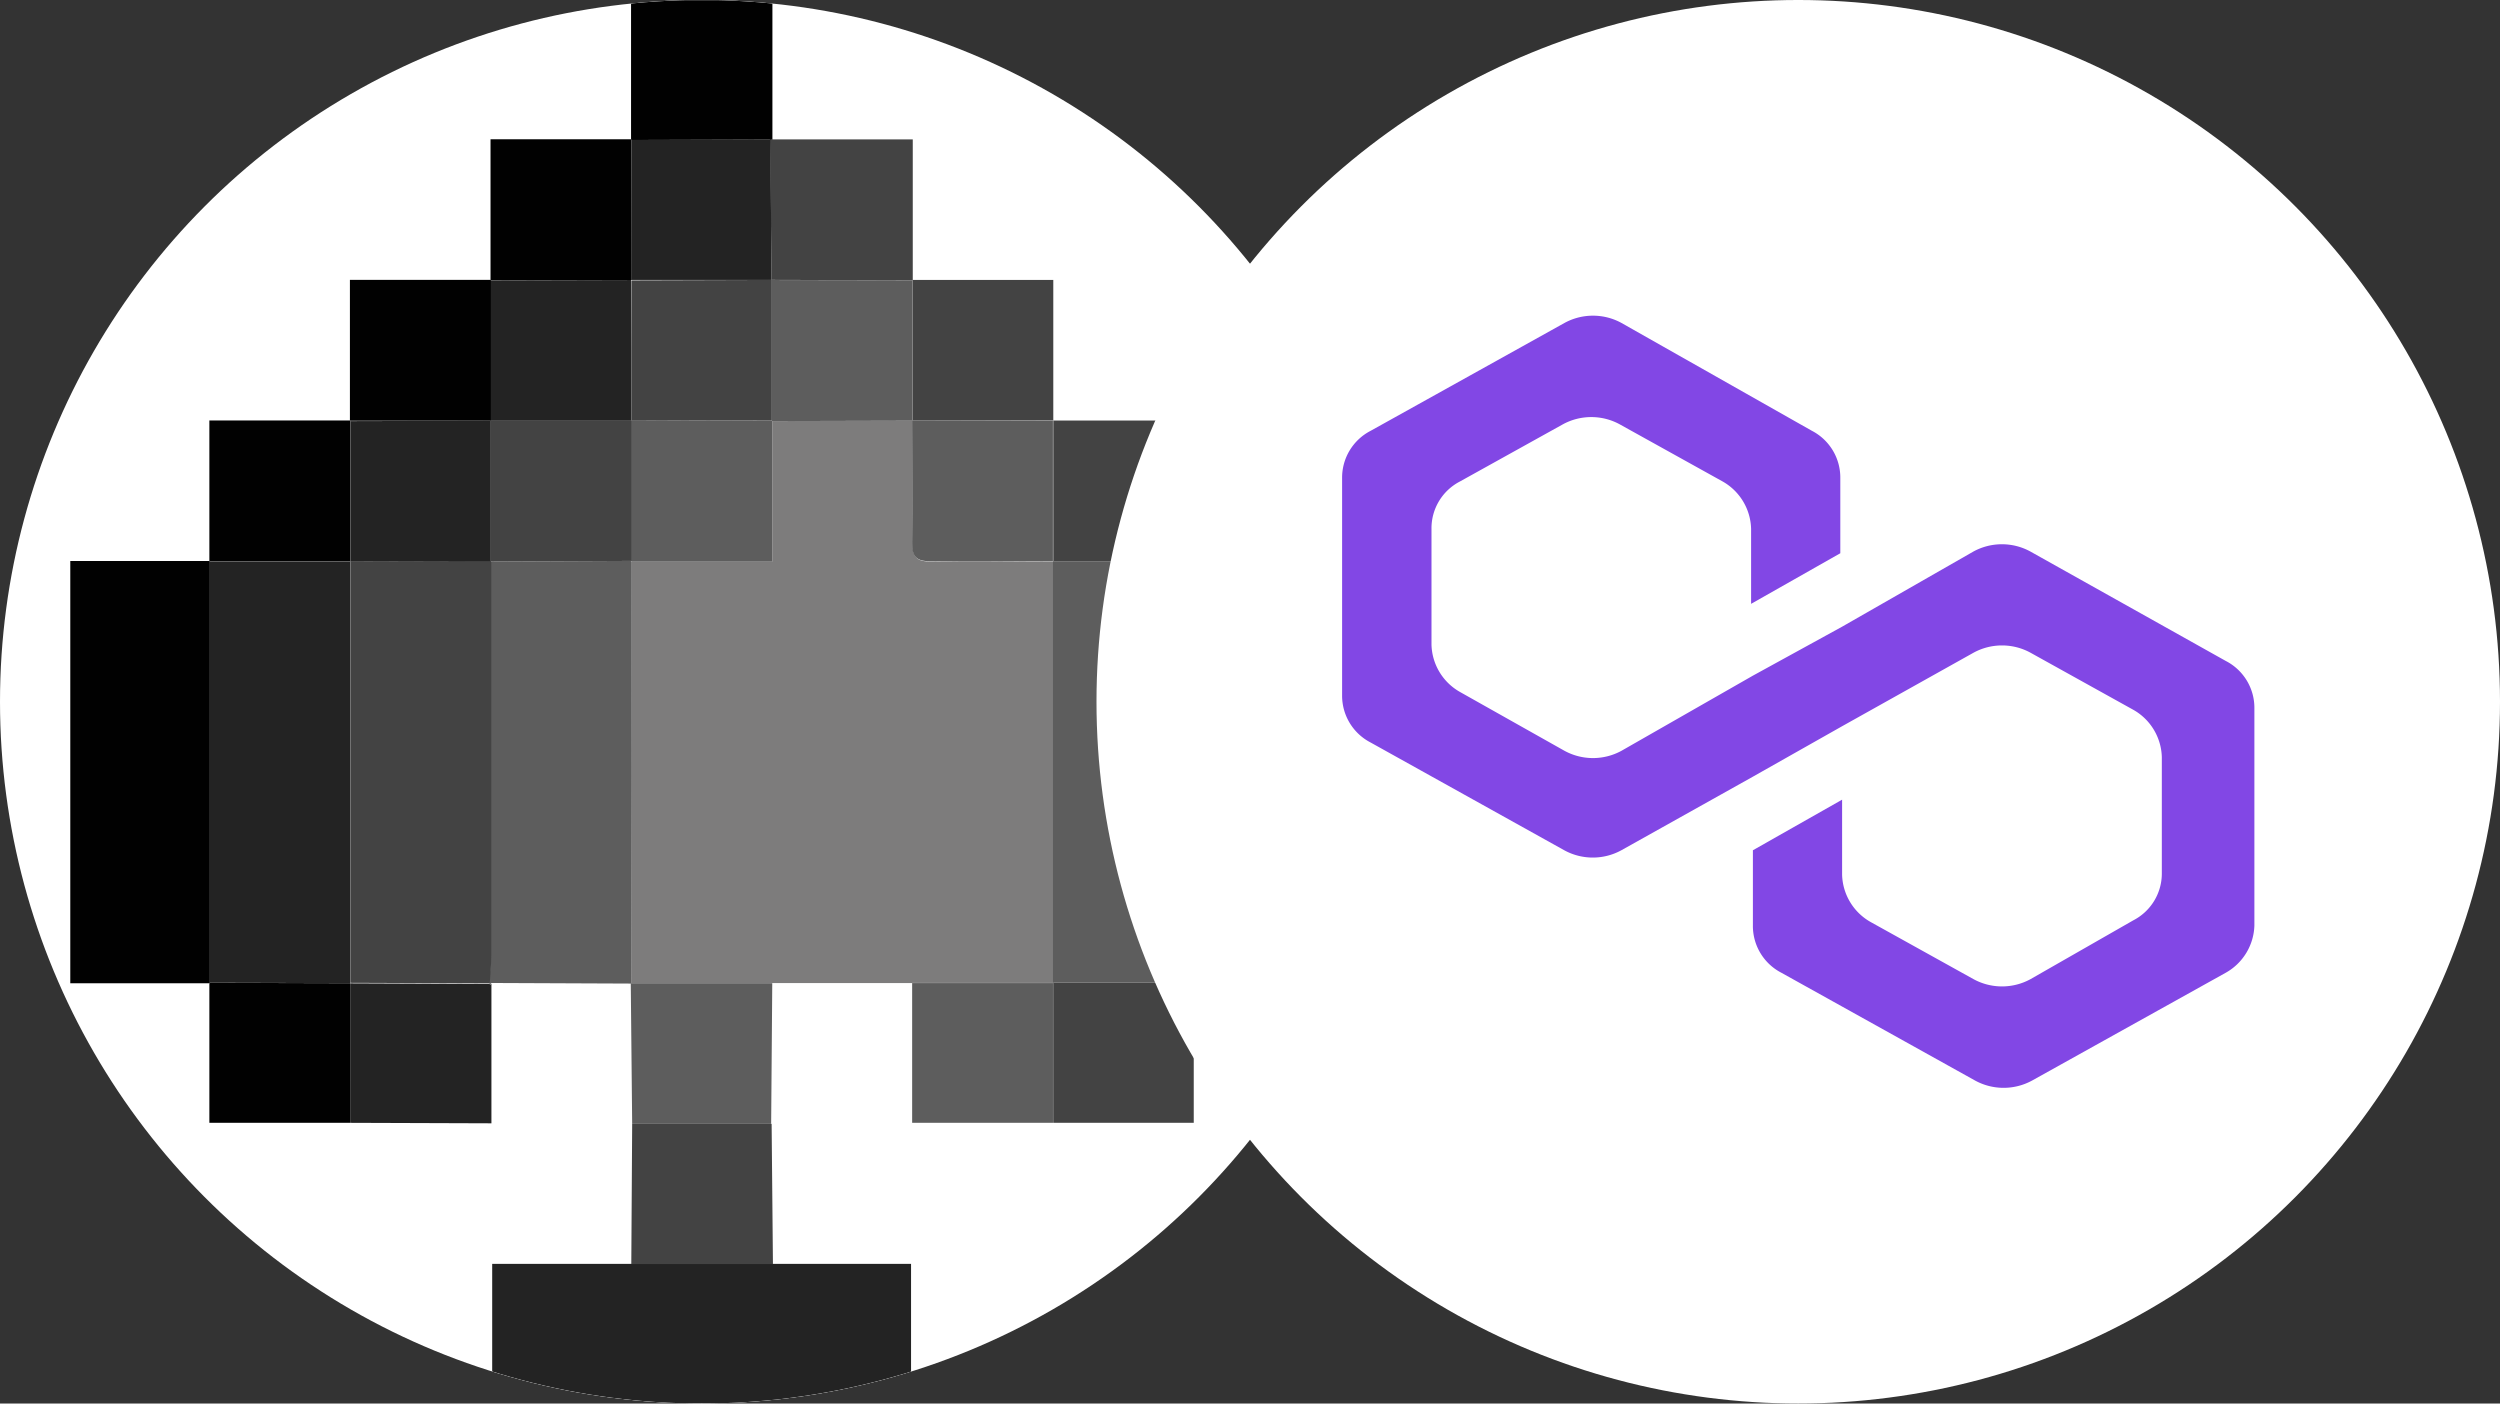 <svg xmlns="http://www.w3.org/2000/svg" xmlns:xlink="http://www.w3.org/1999/xlink" width="114" height="64" viewBox="0 0 114 64">
  <rect x="0" y="0" width="114" height="64" fill="#333333" stroke="none"/>
  <defs>
    <style>
      .cls-1 {
        fill: #fff;
      }

      .cls-2 {
        clip-path: url(#clip-path);
      }

      .cls-3 {
        fill: #7d7c7c;
      }

      .cls-4 {
        fill: #232323;
      }

      .cls-5 {
        fill: #010101;
      }

      .cls-6 {
        fill: #5d5d5d;
      }

      .cls-7 {
        fill: #434343;
      }

      .cls-8 {
        clip-path: url(#clip-path-2);
      }

      .cls-9 {
        fill: #8247e5;
      }
    </style>
    <clipPath id="clip-path">
      <circle id="Ellipse_2028" data-name="Ellipse 2028" class="cls-1" cx="32" cy="32" r="32" transform="translate(-23111 -22053)"/>
    </clipPath>
    <clipPath id="clip-path-2">
      <circle id="Ellipse_2030" data-name="Ellipse 2030" class="cls-1" cx="32" cy="32" r="32" transform="translate(-22897 -22253)"/>
    </clipPath>
  </defs>
  <g id="Group_850" data-name="Group 850" transform="translate(23111 22053)">
    <circle id="Ellipse_1937" data-name="Ellipse 1937" class="cls-1" cx="32" cy="32" r="32" transform="translate(-23111 -22053)"/>
    <g id="Mask_Group_149" data-name="Mask Group 149" class="cls-2">
      <g id="roll" transform="translate(-23107.795 -22052.99)">
        <path id="Path_19679" data-name="Path 19679" class="cls-1" d="M267.85,138.5h6.412v-6.359h6.358v-19.26h-6.358v-6.409h-6.409v-6.412h-6.409V93.657h-6.4V87.3H248.6v6.342h-6.409v6.422H235.78v6.412h-6.409v6.405h-6.342v19.256h6.342v6.358h12.858v-6.372l6.375.027-.017-.017.064,6.415-.057,6.392h-6.325V151.3h19.1V144.94H255.05l-.06-6.392.05-6.412h6.379v6.375Z" transform="translate(-223.029 -87.309)"/>
        <path id="Path_19680" data-name="Path 19680" class="cls-3" d="M261.418,132.126H248.587l.017.017q0-9.618.027-19.236h6.412V106.5l6.389-.017h0c0,1.857.023,3.715,0,5.569,0,.653.2.863.85.853,1.857-.037,3.715,0,5.569,0h0v19.216h-6.432Z" transform="translate(-223.029 -87.309)"/>
        <path id="Path_19681" data-name="Path 19681" class="cls-4" d="M255.05,144.93h6.318v6.359h-19.1V144.93Z" transform="translate(-223.029 -87.309)"/>
        <path id="Path_19682" data-name="Path 19682" class="cls-5" d="M229.371,132.136h-6.342V112.88h6.342l.023.023v19.209Z" transform="translate(-223.029 -87.309)"/>
        <path id="Path_19683" data-name="Path 19683" class="cls-6" d="M248.631,112.914q0,9.618-.027,19.236l-6.375-.027-.037.047-.057-.027c.023-.428.067-.86.067-1.288V112.907l6.379-.03Z" transform="translate(-223.029 -87.309)"/>
        <path id="Path_19684" data-name="Path 19684" class="cls-7" d="M274.262,112.883h6.359v19.25h-6.359V112.9Z" transform="translate(-223.029 -87.309)"/>
        <path id="Path_19685" data-name="Path 19685" class="cls-7" d="M255.046,93.657h6.4v6.405l-.017.017-6.419-.017q-.033-3.206-.074-6.419l.05-.03Z" transform="translate(-223.029 -87.309)"/>
        <path id="Path_19686" data-name="Path 19686" class="cls-5" d="M235.78,106.471v-6.409h6.412l.023.023v6.4h-6.4Z" transform="translate(-223.029 -87.309)"/>
        <path id="Path_19687" data-name="Path 19687" class="cls-7" d="M261.445,100.063h6.409v6.412h-6.422v-6.405Z" transform="translate(-223.029 -87.309)"/>
        <path id="Path_19688" data-name="Path 19688" class="cls-5" d="M229.371,112.88v-6.409h6.409l.023.023v6.4h-6.4Z" transform="translate(-223.029 -87.309)"/>
        <path id="Path_19689" data-name="Path 19689" class="cls-5" d="M242.192,100.063V93.651H248.6l.023.023v6.392l-6.392.017Z" transform="translate(-223.029 -87.309)"/>
        <path id="Path_19690" data-name="Path 19690" class="cls-7" d="M267.854,106.475h6.409V112.9h-6.409v-6.405Z" transform="translate(-223.029 -87.309)"/>
        <path id="Path_19691" data-name="Path 19691" class="cls-5" d="M235.79,138.5h-6.419V132.14l.023-.023,6.392.017Q235.787,135.319,235.79,138.5Z" transform="translate(-223.029 -87.309)"/>
        <path id="Path_19692" data-name="Path 19692" class="cls-4" d="M235.79,138.5V132.14h.017l6.332.027.057.027.037-.047v6.375Z" transform="translate(-223.029 -87.309)"/>
        <path id="Path_19693" data-name="Path 19693" class="cls-5" d="M248.6,93.651V87.309h6.446v6.359L255,93.634l-.047.03-6.328.02Z" transform="translate(-223.029 -87.309)"/>
        <path id="Path_19694" data-name="Path 19694" class="cls-6" d="M248.587,132.133h6.452l-.05,6.415h-6.338Z" transform="translate(-223.029 -87.309)"/>
        <path id="Path_19695" data-name="Path 19695" class="cls-6" d="M261.418,132.126h6.422V138.5h-6.422Z" transform="translate(-223.029 -87.309)"/>
        <path id="Path_19696" data-name="Path 19696" class="cls-7" d="M267.85,138.5v-6.379h6.409V138.5Z" transform="translate(-223.029 -87.309)"/>
        <path id="Path_19697" data-name="Path 19697" class="cls-7" d="M248.651,138.548h6.359l.06,6.392h-6.459Z" transform="translate(-223.029 -87.309)"/>
        <path id="Path_19698" data-name="Path 19698" class="cls-6" d="M274.249,132.116H267.84V112.894h6.409Z" transform="translate(-223.029 -87.309)"/>
        <path id="Path_19699" data-name="Path 19699" class="cls-6" d="M261.428,100.079v6.405l-6.389.017-.037-.033v-6.4Z" transform="translate(-223.029 -87.309)"/>
        <path id="Path_19700" data-name="Path 19700" class="cls-6" d="M255.043,106.5v6.412h-6.412l-.033-.037v-6.392l6.392-.017Z" transform="translate(-223.029 -87.309)"/>
        <path id="Path_19701" data-name="Path 19701" class="cls-6" d="M267.837,106.488v6.405c-1.854,0-3.711-.023-5.569,0-.649,0-.863-.2-.85-.853.033-1.854,0-3.711,0-5.569Z" transform="translate(-223.029 -87.309)"/>
        <path id="Path_19702" data-name="Path 19702" class="cls-4" d="M235.787,132.13l-6.392-.017V112.9h6.4v19.223Z" transform="translate(-223.029 -87.309)"/>
        <path id="Path_19703" data-name="Path 19703" class="cls-7" d="M235.8,132.116V112.894h0l6.4-.017.027.027v17.948c0,.428-.044.86-.067,1.288Z" transform="translate(-223.029 -87.309)"/>
        <path id="Path_19704" data-name="Path 19704" class="cls-7" d="M248.614,106.485v6.392l-6.379.03-.027-.027v-6.4h6.409Z" transform="translate(-223.029 -87.309)"/>
        <path id="Path_19705" data-name="Path 19705" class="cls-4" d="M248.624,93.674l6.328-.02.057,6.409h-6.4v-.017Q248.614,96.87,248.624,93.674Z" transform="translate(-223.029 -87.309)"/>
        <path id="Path_19706" data-name="Path 19706" class="cls-4" d="M248.614,106.485h-6.409v-6.4l6.392-.017v.017Q248.621,103.282,248.614,106.485Z" transform="translate(-223.029 -87.309)"/>
        <path id="Path_19707" data-name="Path 19707" class="cls-4" d="M242.205,106.485v6.4l-6.4.017v-6.4Z" transform="translate(-223.029 -87.309)"/>
        <path id="Path_19708" data-name="Path 19708" class="cls-7" d="M248.614,106.485v-6.4l6.4-.02v6.4Z" transform="translate(-223.029 -87.309)"/>
      </g>
    </g>
    <g id="Mask_Group_150" data-name="Mask Group 150" class="cls-8" transform="translate(-164 200)">
      <g id="matic-token-inverted-icon" transform="translate(-22897 -22253)">
        <circle id="Ellipse_2029" data-name="Ellipse 2029" class="cls-1" cx="32" cy="32" r="32"/>
        <path id="Path_19709" data-name="Path 19709" class="cls-9" d="M42.592,25.153a2.708,2.708,0,0,0-2.61,0L34,28.577l-4.068,2.233-5.987,3.423a2.708,2.708,0,0,1-2.61,0l-4.759-2.679a2.554,2.554,0,0,1-1.3-2.158V24.112a2.4,2.4,0,0,1,1.3-2.158l4.682-2.6a2.708,2.708,0,0,1,2.61,0l4.682,2.6a2.554,2.554,0,0,1,1.3,2.158v3.423l4.068-2.307V21.8a2.4,2.4,0,0,0-1.3-2.158l-8.673-4.912a2.708,2.708,0,0,0-2.61,0L12.5,19.646A2.4,2.4,0,0,0,11.2,21.8v9.9a2.4,2.4,0,0,0,1.3,2.158l8.827,4.912a2.708,2.708,0,0,0,2.61,0l5.987-3.349L34,33.116l5.987-3.349a2.708,2.708,0,0,1,2.61,0l4.682,2.6a2.554,2.554,0,0,1,1.3,2.158v5.284a2.4,2.4,0,0,1-1.3,2.158l-4.682,2.679a2.708,2.708,0,0,1-2.61,0l-4.682-2.6A2.554,2.554,0,0,1,34,39.888V36.465l-4.068,2.307V42.2a2.4,2.4,0,0,0,1.3,2.158l8.827,4.912a2.708,2.708,0,0,0,2.61,0L51.5,44.354A2.554,2.554,0,0,0,52.8,42.2V32.3a2.4,2.4,0,0,0-1.3-2.158Z"/>
      </g>
    </g>
  </g>
</svg>
